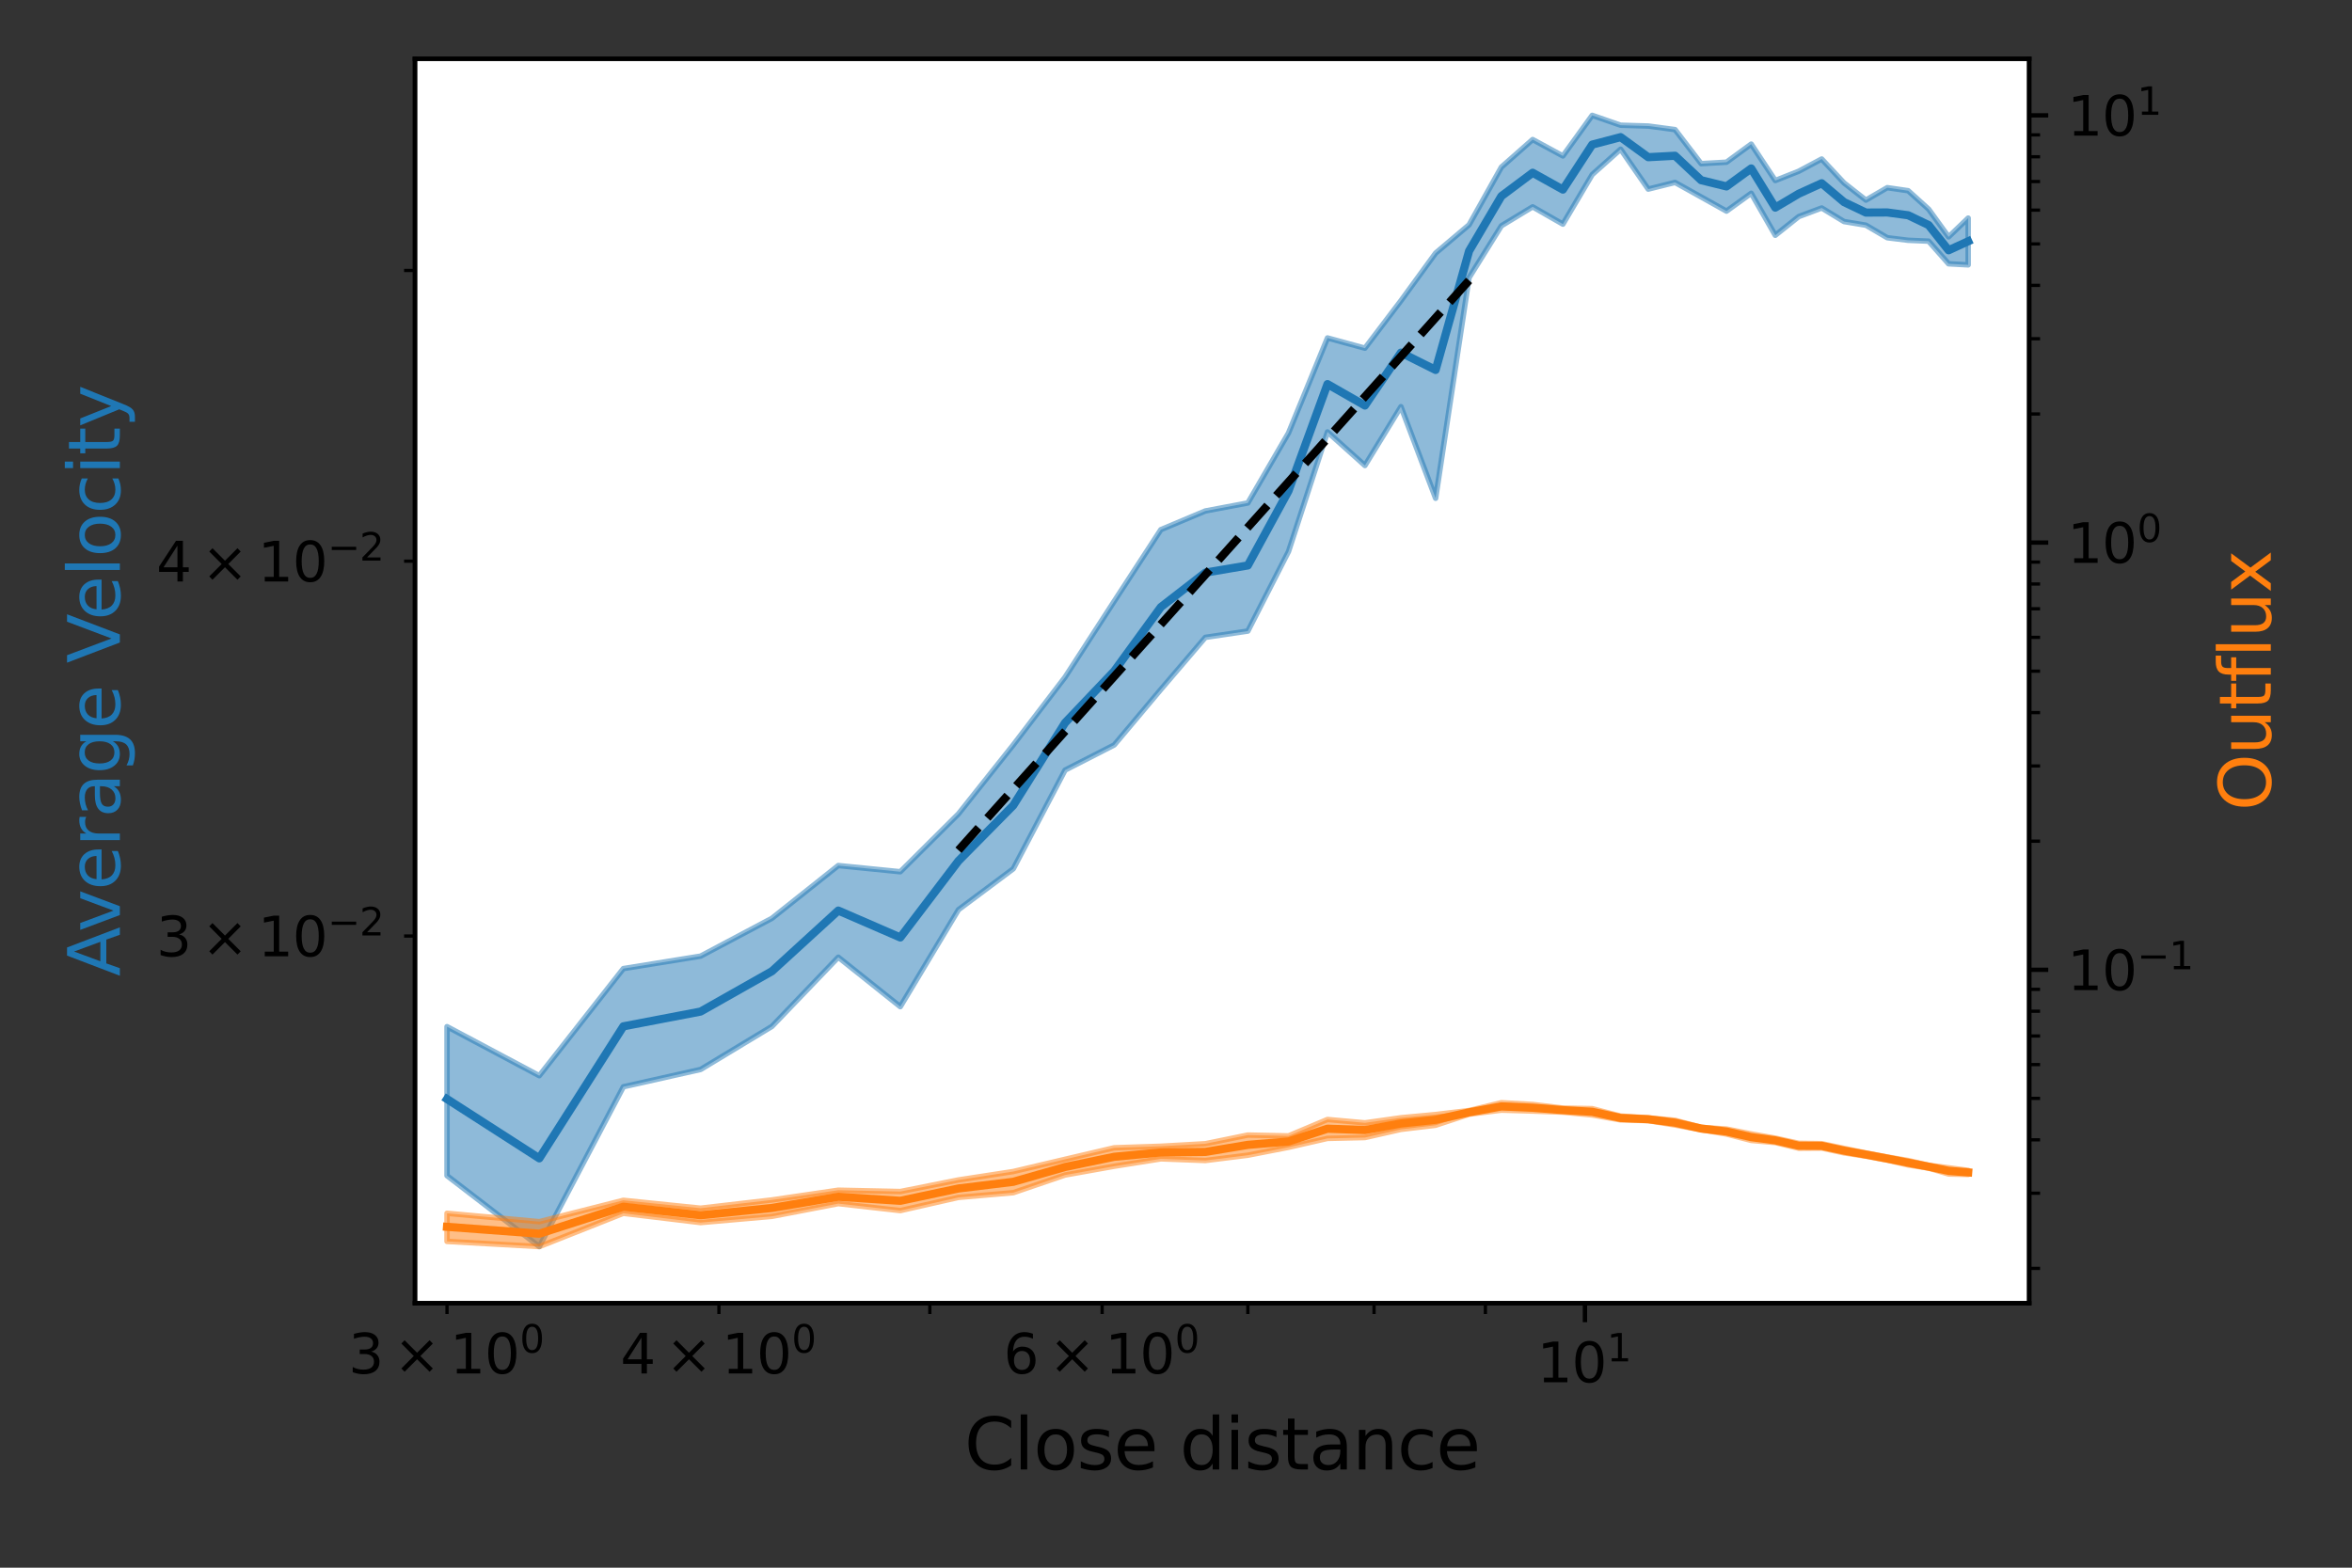 <?xml version="1.0" encoding="utf-8" standalone="no"?>
<!DOCTYPE svg PUBLIC "-//W3C//DTD SVG 1.1//EN"
  "http://www.w3.org/Graphics/SVG/1.1/DTD/svg11.dtd">
<svg height="288pt" version="1.1" viewBox="0 0 432 288" width="432pt" xmlns="http://www.w3.org/2000/svg" xmlns:xlink="http://www.w3.org/1999/xlink">
 <rect x="0" y="0" width="432" height="288" fill="#333333" stroke="none"/>
 <defs>
  <style type="text/css">*{stroke-linecap:butt;stroke-linejoin:round;}</style>
 </defs>
 <g id="figure_1">
  <g id="patch_1">
   <path d="M 0 288 
L 432 288 
L 432 0 
L 0 0 
z
" style="fill:none;"/>
  </g>
  <g id="axes_1">
   <g id="patch_2">
    <path d="M 76.22 239.4 
L 372.708 239.4 
L 372.708 10.8 
L 76.22 10.8 
z
" style="fill:#ffffff;"/>
   </g>
   <g id="PolyCollection_1">
    <defs>
     <path d="M 82.105 -99.396 
L 82.105 -72.016 
L 99.055 -58.991 
L 114.497 -88.349 
L 128.676 -91.528 
L 141.784 -99.439 
L 153.972 -112.152 
L 165.359 -103.066 
L 176.046 -120.88 
L 186.113 -128.395 
L 195.627 -146.525 
L 204.647 -151.14 
L 213.222 -161.349 
L 221.393 -170.911 
L 229.197 -172.065 
L 236.664 -186.682 
L 243.824 -208.649 
L 250.7 -202.481 
L 257.315 -213.288 
L 263.686 -196.459 
L 269.832 -236.993 
L 275.767 -246.519 
L 281.507 -250.002 
L 287.062 -246.825 
L 292.446 -255.933 
L 297.667 -260.591 
L 302.736 -253.259 
L 307.661 -254.485 
L 312.451 -251.819 
L 317.111 -249.217 
L 321.65 -252.495 
L 326.073 -244.779 
L 330.387 -248.216 
L 334.595 -249.793 
L 338.704 -247.297 
L 342.718 -246.632 
L 346.642 -244.327 
L 350.478 -243.858 
L 354.232 -243.697 
L 357.906 -239.539 
L 361.504 -239.341 
L 361.504 -247.934 
L 361.504 -247.934 
L 357.906 -244.484 
L 354.232 -249.574 
L 350.478 -252.965 
L 346.642 -253.523 
L 342.718 -251.24 
L 338.704 -254.385 
L 334.595 -258.789 
L 330.387 -256.544 
L 326.073 -254.835 
L 321.65 -261.526 
L 317.111 -258.202 
L 312.451 -257.936 
L 307.661 -264.191 
L 302.736 -264.846 
L 297.667 -264.997 
L 292.446 -266.809 
L 287.062 -259.354 
L 281.507 -262.365 
L 275.767 -257.298 
L 269.832 -246.697 
L 263.686 -241.502 
L 257.315 -232.756 
L 250.7 -224.037 
L 243.824 -225.914 
L 236.664 -208.453 
L 229.197 -195.601 
L 221.393 -194.132 
L 213.222 -190.701 
L 204.647 -177.538 
L 195.627 -163.605 
L 186.113 -151.154 
L 176.046 -138.486 
L 165.359 -127.852 
L 153.972 -128.99 
L 141.784 -119.298 
L 128.676 -112.349 
L 114.497 -110.062 
L 99.055 -90.382 
L 82.105 -99.396 
z
" id="mb80506b498" style="stroke:#1f77b4;stroke-opacity:0.5;"/>
    </defs>
    <g clip-path="url(#p5656d73b3f)">
     <use style="fill:#1f77b4;fill-opacity:0.5;stroke:#1f77b4;stroke-opacity:0.5;" x="0" xlink:href="#mb80506b498" y="288"/>
    </g>
   </g>
   <g id="matplotlib.axis_1">
    <g id="xtick_1">
     <g id="line2d_1">
      <defs>
       <path d="M 0 0 
L 0 3.5 
" id="m25fa052054" style="stroke:#000000;stroke-width:0.8;"/>
      </defs>
      <g>
       <use style="stroke:#000000;stroke-width:0.8;" x="291.115" xlink:href="#m25fa052054" y="239.4"/>
      </g>
     </g>
     <g id="text_1">
      <!-- $\mathdefault{10^{1}}$ -->
      <g transform="translate(282.315 253.998)scale(0.1 -0.1)">
       <defs>
        <path d="M 794 531 
L 1825 531 
L 1825 4091 
L 703 3866 
L 703 4441 
L 1819 4666 
L 2450 4666 
L 2450 531 
L 3481 531 
L 3481 0 
L 794 0 
L 794 531 
z
" id="DejaVuSans-31" transform="scale(0.016)"/>
        <path d="M 2034 4250 
Q 1547 4250 1301 3770 
Q 1056 3291 1056 2328 
Q 1056 1369 1301 889 
Q 1547 409 2034 409 
Q 2525 409 2770 889 
Q 3016 1369 3016 2328 
Q 3016 3291 2770 3770 
Q 2525 4250 2034 4250 
z
M 2034 4750 
Q 2819 4750 3233 4129 
Q 3647 3509 3647 2328 
Q 3647 1150 3233 529 
Q 2819 -91 2034 -91 
Q 1250 -91 836 529 
Q 422 1150 422 2328 
Q 422 3509 836 4129 
Q 1250 4750 2034 4750 
z
" id="DejaVuSans-30" transform="scale(0.016)"/>
       </defs>
       <use transform="translate(0 0.684)" xlink:href="#DejaVuSans-31"/>
       <use transform="translate(63.623 0.684)" xlink:href="#DejaVuSans-30"/>
       <use transform="translate(128.203 38.966)scale(0.7)" xlink:href="#DejaVuSans-31"/>
      </g>
     </g>
    </g>
    <g id="xtick_2">
     <g id="line2d_2">
      <defs>
       <path d="M 0 0 
L 0 2 
" id="md1f58037e3" style="stroke:#000000;stroke-width:0.6;"/>
      </defs>
      <g>
       <use style="stroke:#000000;stroke-width:0.6;" x="82.105" xlink:href="#md1f58037e3" y="239.4"/>
      </g>
     </g>
     <g id="text_2">
      <!-- $\mathdefault{3\times10^{0}}$ -->
      <g transform="translate(64.005 252.398)scale(0.1 -0.1)">
       <defs>
        <path d="M 2597 2516 
Q 3050 2419 3304 2112 
Q 3559 1806 3559 1356 
Q 3559 666 3084 287 
Q 2609 -91 1734 -91 
Q 1441 -91 1130 -33 
Q 819 25 488 141 
L 488 750 
Q 750 597 1062 519 
Q 1375 441 1716 441 
Q 2309 441 2620 675 
Q 2931 909 2931 1356 
Q 2931 1769 2642 2001 
Q 2353 2234 1838 2234 
L 1294 2234 
L 1294 2753 
L 1863 2753 
Q 2328 2753 2575 2939 
Q 2822 3125 2822 3475 
Q 2822 3834 2567 4026 
Q 2313 4219 1838 4219 
Q 1578 4219 1281 4162 
Q 984 4106 628 3988 
L 628 4550 
Q 988 4650 1302 4700 
Q 1616 4750 1894 4750 
Q 2613 4750 3031 4423 
Q 3450 4097 3450 3541 
Q 3450 3153 3228 2886 
Q 3006 2619 2597 2516 
z
" id="DejaVuSans-33" transform="scale(0.016)"/>
        <path d="M 4488 3438 
L 3059 2003 
L 4488 575 
L 4116 197 
L 2681 1631 
L 1247 197 
L 878 575 
L 2303 2003 
L 878 3438 
L 1247 3816 
L 2681 2381 
L 4116 3816 
L 4488 3438 
z
" id="DejaVuSans-d7" transform="scale(0.016)"/>
       </defs>
       <use transform="translate(0 0.766)" xlink:href="#DejaVuSans-33"/>
       <use transform="translate(83.105 0.766)" xlink:href="#DejaVuSans-d7"/>
       <use transform="translate(186.377 0.766)" xlink:href="#DejaVuSans-31"/>
       <use transform="translate(250 0.766)" xlink:href="#DejaVuSans-30"/>
       <use transform="translate(314.58 39.047)scale(0.7)" xlink:href="#DejaVuSans-30"/>
      </g>
     </g>
    </g>
    <g id="xtick_3">
     <g id="line2d_3">
      <g>
       <use style="stroke:#000000;stroke-width:0.6;" x="132.047" xlink:href="#md1f58037e3" y="239.4"/>
      </g>
     </g>
     <g id="text_3">
      <!-- $\mathdefault{4\times10^{0}}$ -->
      <g transform="translate(113.947 252.398)scale(0.1 -0.1)">
       <defs>
        <path d="M 2419 4116 
L 825 1625 
L 2419 1625 
L 2419 4116 
z
M 2253 4666 
L 3047 4666 
L 3047 1625 
L 3713 1625 
L 3713 1100 
L 3047 1100 
L 3047 0 
L 2419 0 
L 2419 1100 
L 313 1100 
L 313 1709 
L 2253 4666 
z
" id="DejaVuSans-34" transform="scale(0.016)"/>
       </defs>
       <use transform="translate(0 0.766)" xlink:href="#DejaVuSans-34"/>
       <use transform="translate(83.105 0.766)" xlink:href="#DejaVuSans-d7"/>
       <use transform="translate(186.377 0.766)" xlink:href="#DejaVuSans-31"/>
       <use transform="translate(250 0.766)" xlink:href="#DejaVuSans-30"/>
       <use transform="translate(314.58 39.047)scale(0.7)" xlink:href="#DejaVuSans-30"/>
      </g>
     </g>
    </g>
    <g id="xtick_4">
     <g id="line2d_4">
      <g>
       <use style="stroke:#000000;stroke-width:0.6;" x="170.785" xlink:href="#md1f58037e3" y="239.4"/>
      </g>
     </g>
    </g>
    <g id="xtick_5">
     <g id="line2d_5">
      <g>
       <use style="stroke:#000000;stroke-width:0.6;" x="202.436" xlink:href="#md1f58037e3" y="239.4"/>
      </g>
     </g>
     <g id="text_4">
      <!-- $\mathdefault{6\times10^{0}}$ -->
      <g transform="translate(184.336 252.398)scale(0.1 -0.1)">
       <defs>
        <path d="M 2113 2584 
Q 1688 2584 1439 2293 
Q 1191 2003 1191 1497 
Q 1191 994 1439 701 
Q 1688 409 2113 409 
Q 2538 409 2786 701 
Q 3034 994 3034 1497 
Q 3034 2003 2786 2293 
Q 2538 2584 2113 2584 
z
M 3366 4563 
L 3366 3988 
Q 3128 4100 2886 4159 
Q 2644 4219 2406 4219 
Q 1781 4219 1451 3797 
Q 1122 3375 1075 2522 
Q 1259 2794 1537 2939 
Q 1816 3084 2150 3084 
Q 2853 3084 3261 2657 
Q 3669 2231 3669 1497 
Q 3669 778 3244 343 
Q 2819 -91 2113 -91 
Q 1303 -91 875 529 
Q 447 1150 447 2328 
Q 447 3434 972 4092 
Q 1497 4750 2381 4750 
Q 2619 4750 2861 4703 
Q 3103 4656 3366 4563 
z
" id="DejaVuSans-36" transform="scale(0.016)"/>
       </defs>
       <use transform="translate(0 0.766)" xlink:href="#DejaVuSans-36"/>
       <use transform="translate(83.105 0.766)" xlink:href="#DejaVuSans-d7"/>
       <use transform="translate(186.377 0.766)" xlink:href="#DejaVuSans-31"/>
       <use transform="translate(250 0.766)" xlink:href="#DejaVuSans-30"/>
       <use transform="translate(314.58 39.047)scale(0.7)" xlink:href="#DejaVuSans-30"/>
      </g>
     </g>
    </g>
    <g id="xtick_6">
     <g id="line2d_6">
      <g>
       <use style="stroke:#000000;stroke-width:0.6;" x="229.197" xlink:href="#md1f58037e3" y="239.4"/>
      </g>
     </g>
    </g>
    <g id="xtick_7">
     <g id="line2d_7">
      <g>
       <use style="stroke:#000000;stroke-width:0.6;" x="252.378" xlink:href="#md1f58037e3" y="239.4"/>
      </g>
     </g>
    </g>
    <g id="xtick_8">
     <g id="line2d_8">
      <g>
       <use style="stroke:#000000;stroke-width:0.6;" x="272.825" xlink:href="#md1f58037e3" y="239.4"/>
      </g>
     </g>
    </g>
    <g id="text_5">
     <!-- Close distance -->
     <g transform="translate(177.148 269.956)scale(0.13 -0.13)">
      <defs>
       <path d="M 4122 4306 
L 4122 3641 
Q 3803 3938 3442 4084 
Q 3081 4231 2675 4231 
Q 1875 4231 1450 3742 
Q 1025 3253 1025 2328 
Q 1025 1406 1450 917 
Q 1875 428 2675 428 
Q 3081 428 3442 575 
Q 3803 722 4122 1019 
L 4122 359 
Q 3791 134 3420 21 
Q 3050 -91 2638 -91 
Q 1578 -91 968 557 
Q 359 1206 359 2328 
Q 359 3453 968 4101 
Q 1578 4750 2638 4750 
Q 3056 4750 3426 4639 
Q 3797 4528 4122 4306 
z
" id="DejaVuSans-43" transform="scale(0.016)"/>
       <path d="M 603 4863 
L 1178 4863 
L 1178 0 
L 603 0 
L 603 4863 
z
" id="DejaVuSans-6c" transform="scale(0.016)"/>
       <path d="M 1959 3097 
Q 1497 3097 1228 2736 
Q 959 2375 959 1747 
Q 959 1119 1226 758 
Q 1494 397 1959 397 
Q 2419 397 2687 759 
Q 2956 1122 2956 1747 
Q 2956 2369 2687 2733 
Q 2419 3097 1959 3097 
z
M 1959 3584 
Q 2709 3584 3137 3096 
Q 3566 2609 3566 1747 
Q 3566 888 3137 398 
Q 2709 -91 1959 -91 
Q 1206 -91 779 398 
Q 353 888 353 1747 
Q 353 2609 779 3096 
Q 1206 3584 1959 3584 
z
" id="DejaVuSans-6f" transform="scale(0.016)"/>
       <path d="M 2834 3397 
L 2834 2853 
Q 2591 2978 2328 3040 
Q 2066 3103 1784 3103 
Q 1356 3103 1142 2972 
Q 928 2841 928 2578 
Q 928 2378 1081 2264 
Q 1234 2150 1697 2047 
L 1894 2003 
Q 2506 1872 2764 1633 
Q 3022 1394 3022 966 
Q 3022 478 2636 193 
Q 2250 -91 1575 -91 
Q 1294 -91 989 -36 
Q 684 19 347 128 
L 347 722 
Q 666 556 975 473 
Q 1284 391 1588 391 
Q 1994 391 2212 530 
Q 2431 669 2431 922 
Q 2431 1156 2273 1281 
Q 2116 1406 1581 1522 
L 1381 1569 
Q 847 1681 609 1914 
Q 372 2147 372 2553 
Q 372 3047 722 3315 
Q 1072 3584 1716 3584 
Q 2034 3584 2315 3537 
Q 2597 3491 2834 3397 
z
" id="DejaVuSans-73" transform="scale(0.016)"/>
       <path d="M 3597 1894 
L 3597 1613 
L 953 1613 
Q 991 1019 1311 708 
Q 1631 397 2203 397 
Q 2534 397 2845 478 
Q 3156 559 3463 722 
L 3463 178 
Q 3153 47 2828 -22 
Q 2503 -91 2169 -91 
Q 1331 -91 842 396 
Q 353 884 353 1716 
Q 353 2575 817 3079 
Q 1281 3584 2069 3584 
Q 2775 3584 3186 3129 
Q 3597 2675 3597 1894 
z
M 3022 2063 
Q 3016 2534 2758 2815 
Q 2500 3097 2075 3097 
Q 1594 3097 1305 2825 
Q 1016 2553 972 2059 
L 3022 2063 
z
" id="DejaVuSans-65" transform="scale(0.016)"/>
       <path id="DejaVuSans-20" transform="scale(0.016)"/>
       <path d="M 2906 2969 
L 2906 4863 
L 3481 4863 
L 3481 0 
L 2906 0 
L 2906 525 
Q 2725 213 2448 61 
Q 2172 -91 1784 -91 
Q 1150 -91 751 415 
Q 353 922 353 1747 
Q 353 2572 751 3078 
Q 1150 3584 1784 3584 
Q 2172 3584 2448 3432 
Q 2725 3281 2906 2969 
z
M 947 1747 
Q 947 1113 1208 752 
Q 1469 391 1925 391 
Q 2381 391 2643 752 
Q 2906 1113 2906 1747 
Q 2906 2381 2643 2742 
Q 2381 3103 1925 3103 
Q 1469 3103 1208 2742 
Q 947 2381 947 1747 
z
" id="DejaVuSans-64" transform="scale(0.016)"/>
       <path d="M 603 3500 
L 1178 3500 
L 1178 0 
L 603 0 
L 603 3500 
z
M 603 4863 
L 1178 4863 
L 1178 4134 
L 603 4134 
L 603 4863 
z
" id="DejaVuSans-69" transform="scale(0.016)"/>
       <path d="M 1172 4494 
L 1172 3500 
L 2356 3500 
L 2356 3053 
L 1172 3053 
L 1172 1153 
Q 1172 725 1289 603 
Q 1406 481 1766 481 
L 2356 481 
L 2356 0 
L 1766 0 
Q 1100 0 847 248 
Q 594 497 594 1153 
L 594 3053 
L 172 3053 
L 172 3500 
L 594 3500 
L 594 4494 
L 1172 4494 
z
" id="DejaVuSans-74" transform="scale(0.016)"/>
       <path d="M 2194 1759 
Q 1497 1759 1228 1600 
Q 959 1441 959 1056 
Q 959 750 1161 570 
Q 1363 391 1709 391 
Q 2188 391 2477 730 
Q 2766 1069 2766 1631 
L 2766 1759 
L 2194 1759 
z
M 3341 1997 
L 3341 0 
L 2766 0 
L 2766 531 
Q 2569 213 2275 61 
Q 1981 -91 1556 -91 
Q 1019 -91 701 211 
Q 384 513 384 1019 
Q 384 1609 779 1909 
Q 1175 2209 1959 2209 
L 2766 2209 
L 2766 2266 
Q 2766 2663 2505 2880 
Q 2244 3097 1772 3097 
Q 1472 3097 1187 3025 
Q 903 2953 641 2809 
L 641 3341 
Q 956 3463 1253 3523 
Q 1550 3584 1831 3584 
Q 2591 3584 2966 3190 
Q 3341 2797 3341 1997 
z
" id="DejaVuSans-61" transform="scale(0.016)"/>
       <path d="M 3513 2113 
L 3513 0 
L 2938 0 
L 2938 2094 
Q 2938 2591 2744 2837 
Q 2550 3084 2163 3084 
Q 1697 3084 1428 2787 
Q 1159 2491 1159 1978 
L 1159 0 
L 581 0 
L 581 3500 
L 1159 3500 
L 1159 2956 
Q 1366 3272 1645 3428 
Q 1925 3584 2291 3584 
Q 2894 3584 3203 3211 
Q 3513 2838 3513 2113 
z
" id="DejaVuSans-6e" transform="scale(0.016)"/>
       <path d="M 3122 3366 
L 3122 2828 
Q 2878 2963 2633 3030 
Q 2388 3097 2138 3097 
Q 1578 3097 1268 2742 
Q 959 2388 959 1747 
Q 959 1106 1268 751 
Q 1578 397 2138 397 
Q 2388 397 2633 464 
Q 2878 531 3122 666 
L 3122 134 
Q 2881 22 2623 -34 
Q 2366 -91 2075 -91 
Q 1284 -91 818 406 
Q 353 903 353 1747 
Q 353 2603 823 3093 
Q 1294 3584 2113 3584 
Q 2378 3584 2631 3529 
Q 2884 3475 3122 3366 
z
" id="DejaVuSans-63" transform="scale(0.016)"/>
      </defs>
      <use xlink:href="#DejaVuSans-43"/>
      <use x="69.824" xlink:href="#DejaVuSans-6c"/>
      <use x="97.607" xlink:href="#DejaVuSans-6f"/>
      <use x="158.789" xlink:href="#DejaVuSans-73"/>
      <use x="210.889" xlink:href="#DejaVuSans-65"/>
      <use x="272.412" xlink:href="#DejaVuSans-20"/>
      <use x="304.199" xlink:href="#DejaVuSans-64"/>
      <use x="367.676" xlink:href="#DejaVuSans-69"/>
      <use x="395.459" xlink:href="#DejaVuSans-73"/>
      <use x="447.559" xlink:href="#DejaVuSans-74"/>
      <use x="486.768" xlink:href="#DejaVuSans-61"/>
      <use x="548.047" xlink:href="#DejaVuSans-6e"/>
      <use x="611.426" xlink:href="#DejaVuSans-63"/>
      <use x="666.406" xlink:href="#DejaVuSans-65"/>
     </g>
    </g>
   </g>
   <g id="matplotlib.axis_2">
    <g id="ytick_1">
     <g id="line2d_9">
      <defs>
       <path d="M 0 0 
L -2 0 
" id="m6b3d76ba6f" style="stroke:#000000;stroke-width:0.6;"/>
      </defs>
      <g>
       <use style="stroke:#000000;stroke-width:0.6;" x="76.22" xlink:href="#m6b3d76ba6f" y="171.959"/>
      </g>
     </g>
     <g id="text_6">
      <!-- $\mathdefault{3\times10^{-2}}$ -->
      <g transform="translate(28.72 175.758)scale(0.1 -0.1)">
       <defs>
        <path d="M 678 2272 
L 4684 2272 
L 4684 1741 
L 678 1741 
L 678 2272 
z
" id="DejaVuSans-2212" transform="scale(0.016)"/>
        <path d="M 1228 531 
L 3431 531 
L 3431 0 
L 469 0 
L 469 531 
Q 828 903 1448 1529 
Q 2069 2156 2228 2338 
Q 2531 2678 2651 2914 
Q 2772 3150 2772 3378 
Q 2772 3750 2511 3984 
Q 2250 4219 1831 4219 
Q 1534 4219 1204 4116 
Q 875 4013 500 3803 
L 500 4441 
Q 881 4594 1212 4672 
Q 1544 4750 1819 4750 
Q 2544 4750 2975 4387 
Q 3406 4025 3406 3419 
Q 3406 3131 3298 2873 
Q 3191 2616 2906 2266 
Q 2828 2175 2409 1742 
Q 1991 1309 1228 531 
z
" id="DejaVuSans-32" transform="scale(0.016)"/>
       </defs>
       <use transform="translate(0 0.766)" xlink:href="#DejaVuSans-33"/>
       <use transform="translate(83.105 0.766)" xlink:href="#DejaVuSans-d7"/>
       <use transform="translate(186.377 0.766)" xlink:href="#DejaVuSans-31"/>
       <use transform="translate(250 0.766)" xlink:href="#DejaVuSans-30"/>
       <use transform="translate(314.58 39.047)scale(0.7)" xlink:href="#DejaVuSans-2212"/>
       <use transform="translate(373.232 39.047)scale(0.7)" xlink:href="#DejaVuSans-32"/>
      </g>
     </g>
    </g>
    <g id="ytick_2">
     <g id="line2d_10">
      <g>
       <use style="stroke:#000000;stroke-width:0.6;" x="76.22" xlink:href="#m6b3d76ba6f" y="103.097"/>
      </g>
     </g>
     <g id="text_7">
      <!-- $\mathdefault{4\times10^{-2}}$ -->
      <g transform="translate(28.72 106.896)scale(0.1 -0.1)">
       <use transform="translate(0 0.766)" xlink:href="#DejaVuSans-34"/>
       <use transform="translate(83.105 0.766)" xlink:href="#DejaVuSans-d7"/>
       <use transform="translate(186.377 0.766)" xlink:href="#DejaVuSans-31"/>
       <use transform="translate(250 0.766)" xlink:href="#DejaVuSans-30"/>
       <use transform="translate(314.58 39.047)scale(0.7)" xlink:href="#DejaVuSans-2212"/>
       <use transform="translate(373.232 39.047)scale(0.7)" xlink:href="#DejaVuSans-32"/>
      </g>
     </g>
    </g>
    <g id="ytick_3">
     <g id="line2d_11">
      <g>
       <use style="stroke:#000000;stroke-width:0.6;" x="76.22" xlink:href="#m6b3d76ba6f" y="49.684"/>
      </g>
     </g>
    </g>
    <g id="text_8">
     <!-- Average Velocity -->
     <g style="fill:#1f77b4;" transform="translate(22.016 179.359)rotate(-90)scale(0.13 -0.13)">
      <defs>
       <path d="M 2188 4044 
L 1331 1722 
L 3047 1722 
L 2188 4044 
z
M 1831 4666 
L 2547 4666 
L 4325 0 
L 3669 0 
L 3244 1197 
L 1141 1197 
L 716 0 
L 50 0 
L 1831 4666 
z
" id="DejaVuSans-41" transform="scale(0.016)"/>
       <path d="M 191 3500 
L 800 3500 
L 1894 563 
L 2988 3500 
L 3597 3500 
L 2284 0 
L 1503 0 
L 191 3500 
z
" id="DejaVuSans-76" transform="scale(0.016)"/>
       <path d="M 2631 2963 
Q 2534 3019 2420 3045 
Q 2306 3072 2169 3072 
Q 1681 3072 1420 2755 
Q 1159 2438 1159 1844 
L 1159 0 
L 581 0 
L 581 3500 
L 1159 3500 
L 1159 2956 
Q 1341 3275 1631 3429 
Q 1922 3584 2338 3584 
Q 2397 3584 2469 3576 
Q 2541 3569 2628 3553 
L 2631 2963 
z
" id="DejaVuSans-72" transform="scale(0.016)"/>
       <path d="M 2906 1791 
Q 2906 2416 2648 2759 
Q 2391 3103 1925 3103 
Q 1463 3103 1205 2759 
Q 947 2416 947 1791 
Q 947 1169 1205 825 
Q 1463 481 1925 481 
Q 2391 481 2648 825 
Q 2906 1169 2906 1791 
z
M 3481 434 
Q 3481 -459 3084 -895 
Q 2688 -1331 1869 -1331 
Q 1566 -1331 1297 -1286 
Q 1028 -1241 775 -1147 
L 775 -588 
Q 1028 -725 1275 -790 
Q 1522 -856 1778 -856 
Q 2344 -856 2625 -561 
Q 2906 -266 2906 331 
L 2906 616 
Q 2728 306 2450 153 
Q 2172 0 1784 0 
Q 1141 0 747 490 
Q 353 981 353 1791 
Q 353 2603 747 3093 
Q 1141 3584 1784 3584 
Q 2172 3584 2450 3431 
Q 2728 3278 2906 2969 
L 2906 3500 
L 3481 3500 
L 3481 434 
z
" id="DejaVuSans-67" transform="scale(0.016)"/>
       <path d="M 1831 0 
L 50 4666 
L 709 4666 
L 2188 738 
L 3669 4666 
L 4325 4666 
L 2547 0 
L 1831 0 
z
" id="DejaVuSans-56" transform="scale(0.016)"/>
       <path d="M 2059 -325 
Q 1816 -950 1584 -1140 
Q 1353 -1331 966 -1331 
L 506 -1331 
L 506 -850 
L 844 -850 
Q 1081 -850 1212 -737 
Q 1344 -625 1503 -206 
L 1606 56 
L 191 3500 
L 800 3500 
L 1894 763 
L 2988 3500 
L 3597 3500 
L 2059 -325 
z
" id="DejaVuSans-79" transform="scale(0.016)"/>
      </defs>
      <use xlink:href="#DejaVuSans-41"/>
      <use x="62.533" xlink:href="#DejaVuSans-76"/>
      <use x="121.713" xlink:href="#DejaVuSans-65"/>
      <use x="183.236" xlink:href="#DejaVuSans-72"/>
      <use x="224.35" xlink:href="#DejaVuSans-61"/>
      <use x="285.629" xlink:href="#DejaVuSans-67"/>
      <use x="349.105" xlink:href="#DejaVuSans-65"/>
      <use x="410.629" xlink:href="#DejaVuSans-20"/>
      <use x="442.416" xlink:href="#DejaVuSans-56"/>
      <use x="503.074" xlink:href="#DejaVuSans-65"/>
      <use x="564.598" xlink:href="#DejaVuSans-6c"/>
      <use x="592.381" xlink:href="#DejaVuSans-6f"/>
      <use x="653.562" xlink:href="#DejaVuSans-63"/>
      <use x="708.543" xlink:href="#DejaVuSans-69"/>
      <use x="736.326" xlink:href="#DejaVuSans-74"/>
      <use x="775.535" xlink:href="#DejaVuSans-79"/>
     </g>
    </g>
   </g>
   <g id="line2d_12">
    <path clip-path="url(#p5656d73b3f)" d="M 82.105 201.903 
L 99.055 212.799 
L 114.497 188.548 
L 128.676 185.835 
L 141.784 178.426 
L 153.972 167.281 
L 165.359 172.221 
L 176.046 158.155 
L 186.113 147.955 
L 195.627 132.783 
L 204.647 123.297 
L 213.222 111.525 
L 221.393 105.197 
L 229.197 103.878 
L 236.664 90.185 
L 243.824 70.563 
L 250.7 74.498 
L 257.315 64.78 
L 263.686 67.961 
L 269.832 46.106 
L 275.767 36.031 
L 281.507 31.737 
L 287.062 34.829 
L 292.446 26.567 
L 297.667 25.196 
L 302.736 28.877 
L 307.661 28.613 
L 312.451 33.103 
L 317.111 34.248 
L 321.65 30.947 
L 326.073 38.14 
L 330.387 35.584 
L 334.595 33.667 
L 338.704 37.133 
L 342.718 39.053 
L 346.642 39.031 
L 350.478 39.545 
L 354.232 41.346 
L 357.906 45.976 
L 361.504 44.324 
" style="fill:none;stroke:#1f77b4;stroke-linecap:square;stroke-width:1.5;"/>
   </g>
   <g id="line2d_13">
    <path clip-path="url(#p5656d73b3f)" d="M 176.046 156.195 
L 186.113 144.959 
L 195.627 134.339 
L 204.647 124.271 
L 213.222 114.7 
L 221.393 105.58 
L 229.197 96.87 
L 236.664 88.534 
L 243.824 80.543 
L 250.7 72.868 
L 257.315 65.485 
L 263.686 58.374 
L 269.832 51.514 
" style="fill:none;stroke:#000000;stroke-dasharray:5.55,2.4;stroke-dashoffset:0;stroke-width:1.5;"/>
   </g>
   <g id="patch_3">
    <path d="M 76.22 239.4 
L 76.22 10.8 
" style="fill:none;stroke:#000000;stroke-linecap:square;stroke-linejoin:miter;stroke-width:0.8;"/>
   </g>
   <g id="patch_4">
    <path d="M 372.708 239.4 
L 372.708 10.8 
" style="fill:none;stroke:#000000;stroke-linecap:square;stroke-linejoin:miter;stroke-width:0.8;"/>
   </g>
   <g id="patch_5">
    <path d="M 76.22 239.4 
L 372.708 239.4 
" style="fill:none;stroke:#000000;stroke-linecap:square;stroke-linejoin:miter;stroke-width:0.8;"/>
   </g>
   <g id="patch_6">
    <path d="M 76.22 10.8 
L 372.708 10.8 
" style="fill:none;stroke:#000000;stroke-linecap:square;stroke-linejoin:miter;stroke-width:0.8;"/>
   </g>
  </g>
  <g id="axes_2">
   <g id="PolyCollection_2">
    <defs>
     <path d="M 82.105 -65.106 
L 82.105 -59.942 
L 99.055 -58.991 
L 114.497 -65.101 
L 128.676 -63.399 
L 141.784 -64.543 
L 153.972 -66.883 
L 165.359 -65.603 
L 176.046 -68.025 
L 186.113 -68.892 
L 195.627 -72.138 
L 204.647 -73.75 
L 213.222 -75.11 
L 221.393 -74.803 
L 229.197 -75.774 
L 236.664 -77.231 
L 243.824 -78.863 
L 250.7 -79.021 
L 257.315 -80.523 
L 263.686 -81.282 
L 269.832 -83.308 
L 275.767 -84.057 
L 281.507 -83.888 
L 287.062 -83.685 
L 292.446 -83.166 
L 297.667 -82.26 
L 302.736 -82.128 
L 307.661 -81.322 
L 312.451 -80.456 
L 317.111 -79.664 
L 321.65 -78.495 
L 326.073 -78.102 
L 330.387 -77.064 
L 334.595 -77.092 
L 338.704 -76.2 
L 342.718 -75.601 
L 346.642 -74.866 
L 350.478 -73.98 
L 354.232 -73.409 
L 357.906 -72.324 
L 361.504 -72.242 
L 361.504 -72.988 
L 361.504 -72.988 
L 357.906 -73.463 
L 354.232 -73.93 
L 350.478 -74.806 
L 346.642 -75.446 
L 342.718 -76.19 
L 338.704 -77.028 
L 334.595 -77.898 
L 330.387 -77.97 
L 326.073 -78.909 
L 321.65 -79.689 
L 317.111 -80.584 
L 312.451 -80.897 
L 307.661 -82.191 
L 302.736 -82.644 
L 297.667 -82.967 
L 292.446 -84.329 
L 287.062 -84.435 
L 281.507 -85.1 
L 275.767 -85.422 
L 269.832 -83.989 
L 263.686 -83.249 
L 257.315 -82.654 
L 250.7 -81.723 
L 243.824 -82.339 
L 236.664 -79.324 
L 229.197 -79.478 
L 221.393 -77.884 
L 213.222 -77.423 
L 204.647 -77.139 
L 195.627 -75.025 
L 186.113 -72.779 
L 176.046 -71.231 
L 165.359 -69.104 
L 153.972 -69.35 
L 141.784 -67.558 
L 128.676 -66.043 
L 114.497 -67.489 
L 99.055 -63.568 
L 82.105 -65.106 
z
" id="mcbb1ca0e9b" style="stroke:#ff7f0e;stroke-opacity:0.5;"/>
    </defs>
    <g clip-path="url(#p5656d73b3f)">
     <use style="fill:#ff7f0e;fill-opacity:0.5;stroke:#ff7f0e;stroke-opacity:0.5;" x="0" xlink:href="#mcbb1ca0e9b" y="288"/>
    </g>
   </g>
   <g id="matplotlib.axis_3">
    <g id="ytick_4">
     <g id="line2d_14">
      <defs>
       <path d="M 0 0 
L 3.5 0 
" id="ma44b70fcfb" style="stroke:#000000;stroke-width:0.8;"/>
      </defs>
      <g>
       <use style="stroke:#000000;stroke-width:0.8;" x="372.708" xlink:href="#ma44b70fcfb" y="178.161"/>
      </g>
     </g>
     <g id="text_9">
      <!-- $\mathdefault{10^{-1}}$ -->
      <g transform="translate(379.708 181.961)scale(0.1 -0.1)">
       <use transform="translate(0 0.684)" xlink:href="#DejaVuSans-31"/>
       <use transform="translate(63.623 0.684)" xlink:href="#DejaVuSans-30"/>
       <use transform="translate(128.203 38.966)scale(0.7)" xlink:href="#DejaVuSans-2212"/>
       <use transform="translate(186.855 38.966)scale(0.7)" xlink:href="#DejaVuSans-31"/>
      </g>
     </g>
    </g>
    <g id="ytick_5">
     <g id="line2d_15">
      <g>
       <use style="stroke:#000000;stroke-width:0.8;" x="372.708" xlink:href="#ma44b70fcfb" y="99.676"/>
      </g>
     </g>
     <g id="text_10">
      <!-- $\mathdefault{10^{0}}$ -->
      <g transform="translate(379.708 103.475)scale(0.1 -0.1)">
       <use transform="translate(0 0.766)" xlink:href="#DejaVuSans-31"/>
       <use transform="translate(63.623 0.766)" xlink:href="#DejaVuSans-30"/>
       <use transform="translate(128.203 39.047)scale(0.7)" xlink:href="#DejaVuSans-30"/>
      </g>
     </g>
    </g>
    <g id="ytick_6">
     <g id="line2d_16">
      <g>
       <use style="stroke:#000000;stroke-width:0.8;" x="372.708" xlink:href="#ma44b70fcfb" y="21.191"/>
      </g>
     </g>
     <g id="text_11">
      <!-- $\mathdefault{10^{1}}$ -->
      <g transform="translate(379.708 24.99)scale(0.1 -0.1)">
       <use transform="translate(0 0.684)" xlink:href="#DejaVuSans-31"/>
       <use transform="translate(63.623 0.684)" xlink:href="#DejaVuSans-30"/>
       <use transform="translate(128.203 38.966)scale(0.7)" xlink:href="#DejaVuSans-31"/>
      </g>
     </g>
    </g>
    <g id="ytick_7">
     <g id="line2d_17">
      <defs>
       <path d="M 0 0 
L 2 0 
" id="m80a78fcdf9" style="stroke:#000000;stroke-width:0.6;"/>
      </defs>
      <g>
       <use style="stroke:#000000;stroke-width:0.6;" x="372.708" xlink:href="#m80a78fcdf9" y="233.02"/>
      </g>
     </g>
    </g>
    <g id="ytick_8">
     <g id="line2d_18">
      <g>
       <use style="stroke:#000000;stroke-width:0.6;" x="372.708" xlink:href="#m80a78fcdf9" y="219.2"/>
      </g>
     </g>
    </g>
    <g id="ytick_9">
     <g id="line2d_19">
      <g>
       <use style="stroke:#000000;stroke-width:0.6;" x="372.708" xlink:href="#m80a78fcdf9" y="209.394"/>
      </g>
     </g>
    </g>
    <g id="ytick_10">
     <g id="line2d_20">
      <g>
       <use style="stroke:#000000;stroke-width:0.6;" x="372.708" xlink:href="#m80a78fcdf9" y="201.788"/>
      </g>
     </g>
    </g>
    <g id="ytick_11">
     <g id="line2d_21">
      <g>
       <use style="stroke:#000000;stroke-width:0.6;" x="372.708" xlink:href="#m80a78fcdf9" y="195.573"/>
      </g>
     </g>
    </g>
    <g id="ytick_12">
     <g id="line2d_22">
      <g>
       <use style="stroke:#000000;stroke-width:0.6;" x="372.708" xlink:href="#m80a78fcdf9" y="190.319"/>
      </g>
     </g>
    </g>
    <g id="ytick_13">
     <g id="line2d_23">
      <g>
       <use style="stroke:#000000;stroke-width:0.6;" x="372.708" xlink:href="#m80a78fcdf9" y="185.767"/>
      </g>
     </g>
    </g>
    <g id="ytick_14">
     <g id="line2d_24">
      <g>
       <use style="stroke:#000000;stroke-width:0.6;" x="372.708" xlink:href="#m80a78fcdf9" y="181.753"/>
      </g>
     </g>
    </g>
    <g id="ytick_15">
     <g id="line2d_25">
      <g>
       <use style="stroke:#000000;stroke-width:0.6;" x="372.708" xlink:href="#m80a78fcdf9" y="154.535"/>
      </g>
     </g>
    </g>
    <g id="ytick_16">
     <g id="line2d_26">
      <g>
       <use style="stroke:#000000;stroke-width:0.6;" x="372.708" xlink:href="#m80a78fcdf9" y="140.714"/>
      </g>
     </g>
    </g>
    <g id="ytick_17">
     <g id="line2d_27">
      <g>
       <use style="stroke:#000000;stroke-width:0.6;" x="372.708" xlink:href="#m80a78fcdf9" y="130.909"/>
      </g>
     </g>
    </g>
    <g id="ytick_18">
     <g id="line2d_28">
      <g>
       <use style="stroke:#000000;stroke-width:0.6;" x="372.708" xlink:href="#m80a78fcdf9" y="123.303"/>
      </g>
     </g>
    </g>
    <g id="ytick_19">
     <g id="line2d_29">
      <g>
       <use style="stroke:#000000;stroke-width:0.6;" x="372.708" xlink:href="#m80a78fcdf9" y="117.088"/>
      </g>
     </g>
    </g>
    <g id="ytick_20">
     <g id="line2d_30">
      <g>
       <use style="stroke:#000000;stroke-width:0.6;" x="372.708" xlink:href="#m80a78fcdf9" y="111.834"/>
      </g>
     </g>
    </g>
    <g id="ytick_21">
     <g id="line2d_31">
      <g>
       <use style="stroke:#000000;stroke-width:0.6;" x="372.708" xlink:href="#m80a78fcdf9" y="107.282"/>
      </g>
     </g>
    </g>
    <g id="ytick_22">
     <g id="line2d_32">
      <g>
       <use style="stroke:#000000;stroke-width:0.6;" x="372.708" xlink:href="#m80a78fcdf9" y="103.267"/>
      </g>
     </g>
    </g>
    <g id="ytick_23">
     <g id="line2d_33">
      <g>
       <use style="stroke:#000000;stroke-width:0.6;" x="372.708" xlink:href="#m80a78fcdf9" y="76.05"/>
      </g>
     </g>
    </g>
    <g id="ytick_24">
     <g id="line2d_34">
      <g>
       <use style="stroke:#000000;stroke-width:0.6;" x="372.708" xlink:href="#m80a78fcdf9" y="62.229"/>
      </g>
     </g>
    </g>
    <g id="ytick_25">
     <g id="line2d_35">
      <g>
       <use style="stroke:#000000;stroke-width:0.6;" x="372.708" xlink:href="#m80a78fcdf9" y="52.423"/>
      </g>
     </g>
    </g>
    <g id="ytick_26">
     <g id="line2d_36">
      <g>
       <use style="stroke:#000000;stroke-width:0.6;" x="372.708" xlink:href="#m80a78fcdf9" y="44.817"/>
      </g>
     </g>
    </g>
    <g id="ytick_27">
     <g id="line2d_37">
      <g>
       <use style="stroke:#000000;stroke-width:0.6;" x="372.708" xlink:href="#m80a78fcdf9" y="38.603"/>
      </g>
     </g>
    </g>
    <g id="ytick_28">
     <g id="line2d_38">
      <g>
       <use style="stroke:#000000;stroke-width:0.6;" x="372.708" xlink:href="#m80a78fcdf9" y="33.348"/>
      </g>
     </g>
    </g>
    <g id="ytick_29">
     <g id="line2d_39">
      <g>
       <use style="stroke:#000000;stroke-width:0.6;" x="372.708" xlink:href="#m80a78fcdf9" y="28.797"/>
      </g>
     </g>
    </g>
    <g id="ytick_30">
     <g id="line2d_40">
      <g>
       <use style="stroke:#000000;stroke-width:0.6;" x="372.708" xlink:href="#m80a78fcdf9" y="24.782"/>
      </g>
     </g>
    </g>
    <g id="text_12">
     <!-- Outflux -->
     <g style="fill:#ff7f0e;" transform="translate(417.086 148.945)rotate(-90)scale(0.13 -0.13)">
      <defs>
       <path d="M 2522 4238 
Q 1834 4238 1429 3725 
Q 1025 3213 1025 2328 
Q 1025 1447 1429 934 
Q 1834 422 2522 422 
Q 3209 422 3611 934 
Q 4013 1447 4013 2328 
Q 4013 3213 3611 3725 
Q 3209 4238 2522 4238 
z
M 2522 4750 
Q 3503 4750 4090 4092 
Q 4678 3434 4678 2328 
Q 4678 1225 4090 567 
Q 3503 -91 2522 -91 
Q 1538 -91 948 565 
Q 359 1222 359 2328 
Q 359 3434 948 4092 
Q 1538 4750 2522 4750 
z
" id="DejaVuSans-4f" transform="scale(0.016)"/>
       <path d="M 544 1381 
L 544 3500 
L 1119 3500 
L 1119 1403 
Q 1119 906 1312 657 
Q 1506 409 1894 409 
Q 2359 409 2629 706 
Q 2900 1003 2900 1516 
L 2900 3500 
L 3475 3500 
L 3475 0 
L 2900 0 
L 2900 538 
Q 2691 219 2414 64 
Q 2138 -91 1772 -91 
Q 1169 -91 856 284 
Q 544 659 544 1381 
z
M 1991 3584 
L 1991 3584 
z
" id="DejaVuSans-75" transform="scale(0.016)"/>
       <path d="M 2375 4863 
L 2375 4384 
L 1825 4384 
Q 1516 4384 1395 4259 
Q 1275 4134 1275 3809 
L 1275 3500 
L 2222 3500 
L 2222 3053 
L 1275 3053 
L 1275 0 
L 697 0 
L 697 3053 
L 147 3053 
L 147 3500 
L 697 3500 
L 697 3744 
Q 697 4328 969 4595 
Q 1241 4863 1831 4863 
L 2375 4863 
z
" id="DejaVuSans-66" transform="scale(0.016)"/>
       <path d="M 3513 3500 
L 2247 1797 
L 3578 0 
L 2900 0 
L 1881 1375 
L 863 0 
L 184 0 
L 1544 1831 
L 300 3500 
L 978 3500 
L 1906 2253 
L 2834 3500 
L 3513 3500 
z
" id="DejaVuSans-78" transform="scale(0.016)"/>
      </defs>
      <use xlink:href="#DejaVuSans-4f"/>
      <use x="78.711" xlink:href="#DejaVuSans-75"/>
      <use x="142.09" xlink:href="#DejaVuSans-74"/>
      <use x="181.299" xlink:href="#DejaVuSans-66"/>
      <use x="216.504" xlink:href="#DejaVuSans-6c"/>
      <use x="244.287" xlink:href="#DejaVuSans-75"/>
      <use x="307.666" xlink:href="#DejaVuSans-78"/>
     </g>
    </g>
   </g>
   <g id="LineCollection_1">
    <path clip-path="url(#p5656d73b3f)" style="fill:none;stroke:#000000;stroke-dasharray:1.5,2.475;stroke-dashoffset:0;stroke-width:1.5;"/>
   </g>
   <g id="line2d_41">
    <path clip-path="url(#p5656d73b3f)" d="M 82.105 225.378 
L 99.055 226.644 
L 114.497 221.684 
L 128.676 223.253 
L 141.784 221.916 
L 153.972 219.861 
L 165.359 220.602 
L 176.046 218.334 
L 186.113 217.109 
L 195.627 214.388 
L 204.647 212.513 
L 213.222 211.714 
L 221.393 211.622 
L 229.197 210.324 
L 236.664 209.707 
L 243.824 207.355 
L 250.7 207.601 
L 257.315 206.395 
L 263.686 205.72 
L 269.832 204.35 
L 275.767 203.254 
L 281.507 203.501 
L 287.062 203.938 
L 292.446 204.248 
L 297.667 205.385 
L 302.736 205.613 
L 307.661 206.241 
L 312.451 207.323 
L 317.111 207.873 
L 321.65 208.903 
L 326.073 209.492 
L 330.387 210.48 
L 334.595 210.503 
L 338.704 211.383 
L 342.718 212.103 
L 346.642 212.843 
L 350.478 213.604 
L 354.232 214.329 
L 357.906 215.101 
L 361.504 215.383 
" style="fill:none;stroke:#ff7f0e;stroke-linecap:square;stroke-width:1.5;"/>
   </g>
   <g id="patch_7">
    <path d="M 76.22 239.4 
L 76.22 10.8 
" style="fill:none;stroke:#000000;stroke-linecap:square;stroke-linejoin:miter;stroke-width:0.8;"/>
   </g>
   <g id="patch_8">
    <path d="M 372.708 239.4 
L 372.708 10.8 
" style="fill:none;stroke:#000000;stroke-linecap:square;stroke-linejoin:miter;stroke-width:0.8;"/>
   </g>
   <g id="patch_9">
    <path d="M 76.22 239.4 
L 372.708 239.4 
" style="fill:none;stroke:#000000;stroke-linecap:square;stroke-linejoin:miter;stroke-width:0.8;"/>
   </g>
   <g id="patch_10">
    <path d="M 76.22 10.8 
L 372.708 10.8 
" style="fill:none;stroke:#000000;stroke-linecap:square;stroke-linejoin:miter;stroke-width:0.8;"/>
   </g>
  </g>
 </g>
 <defs>
  <clipPath id="p5656d73b3f">
   <rect height="228.6" width="296.488" x="76.22" y="10.8"/>
  </clipPath>
 </defs>
</svg>
